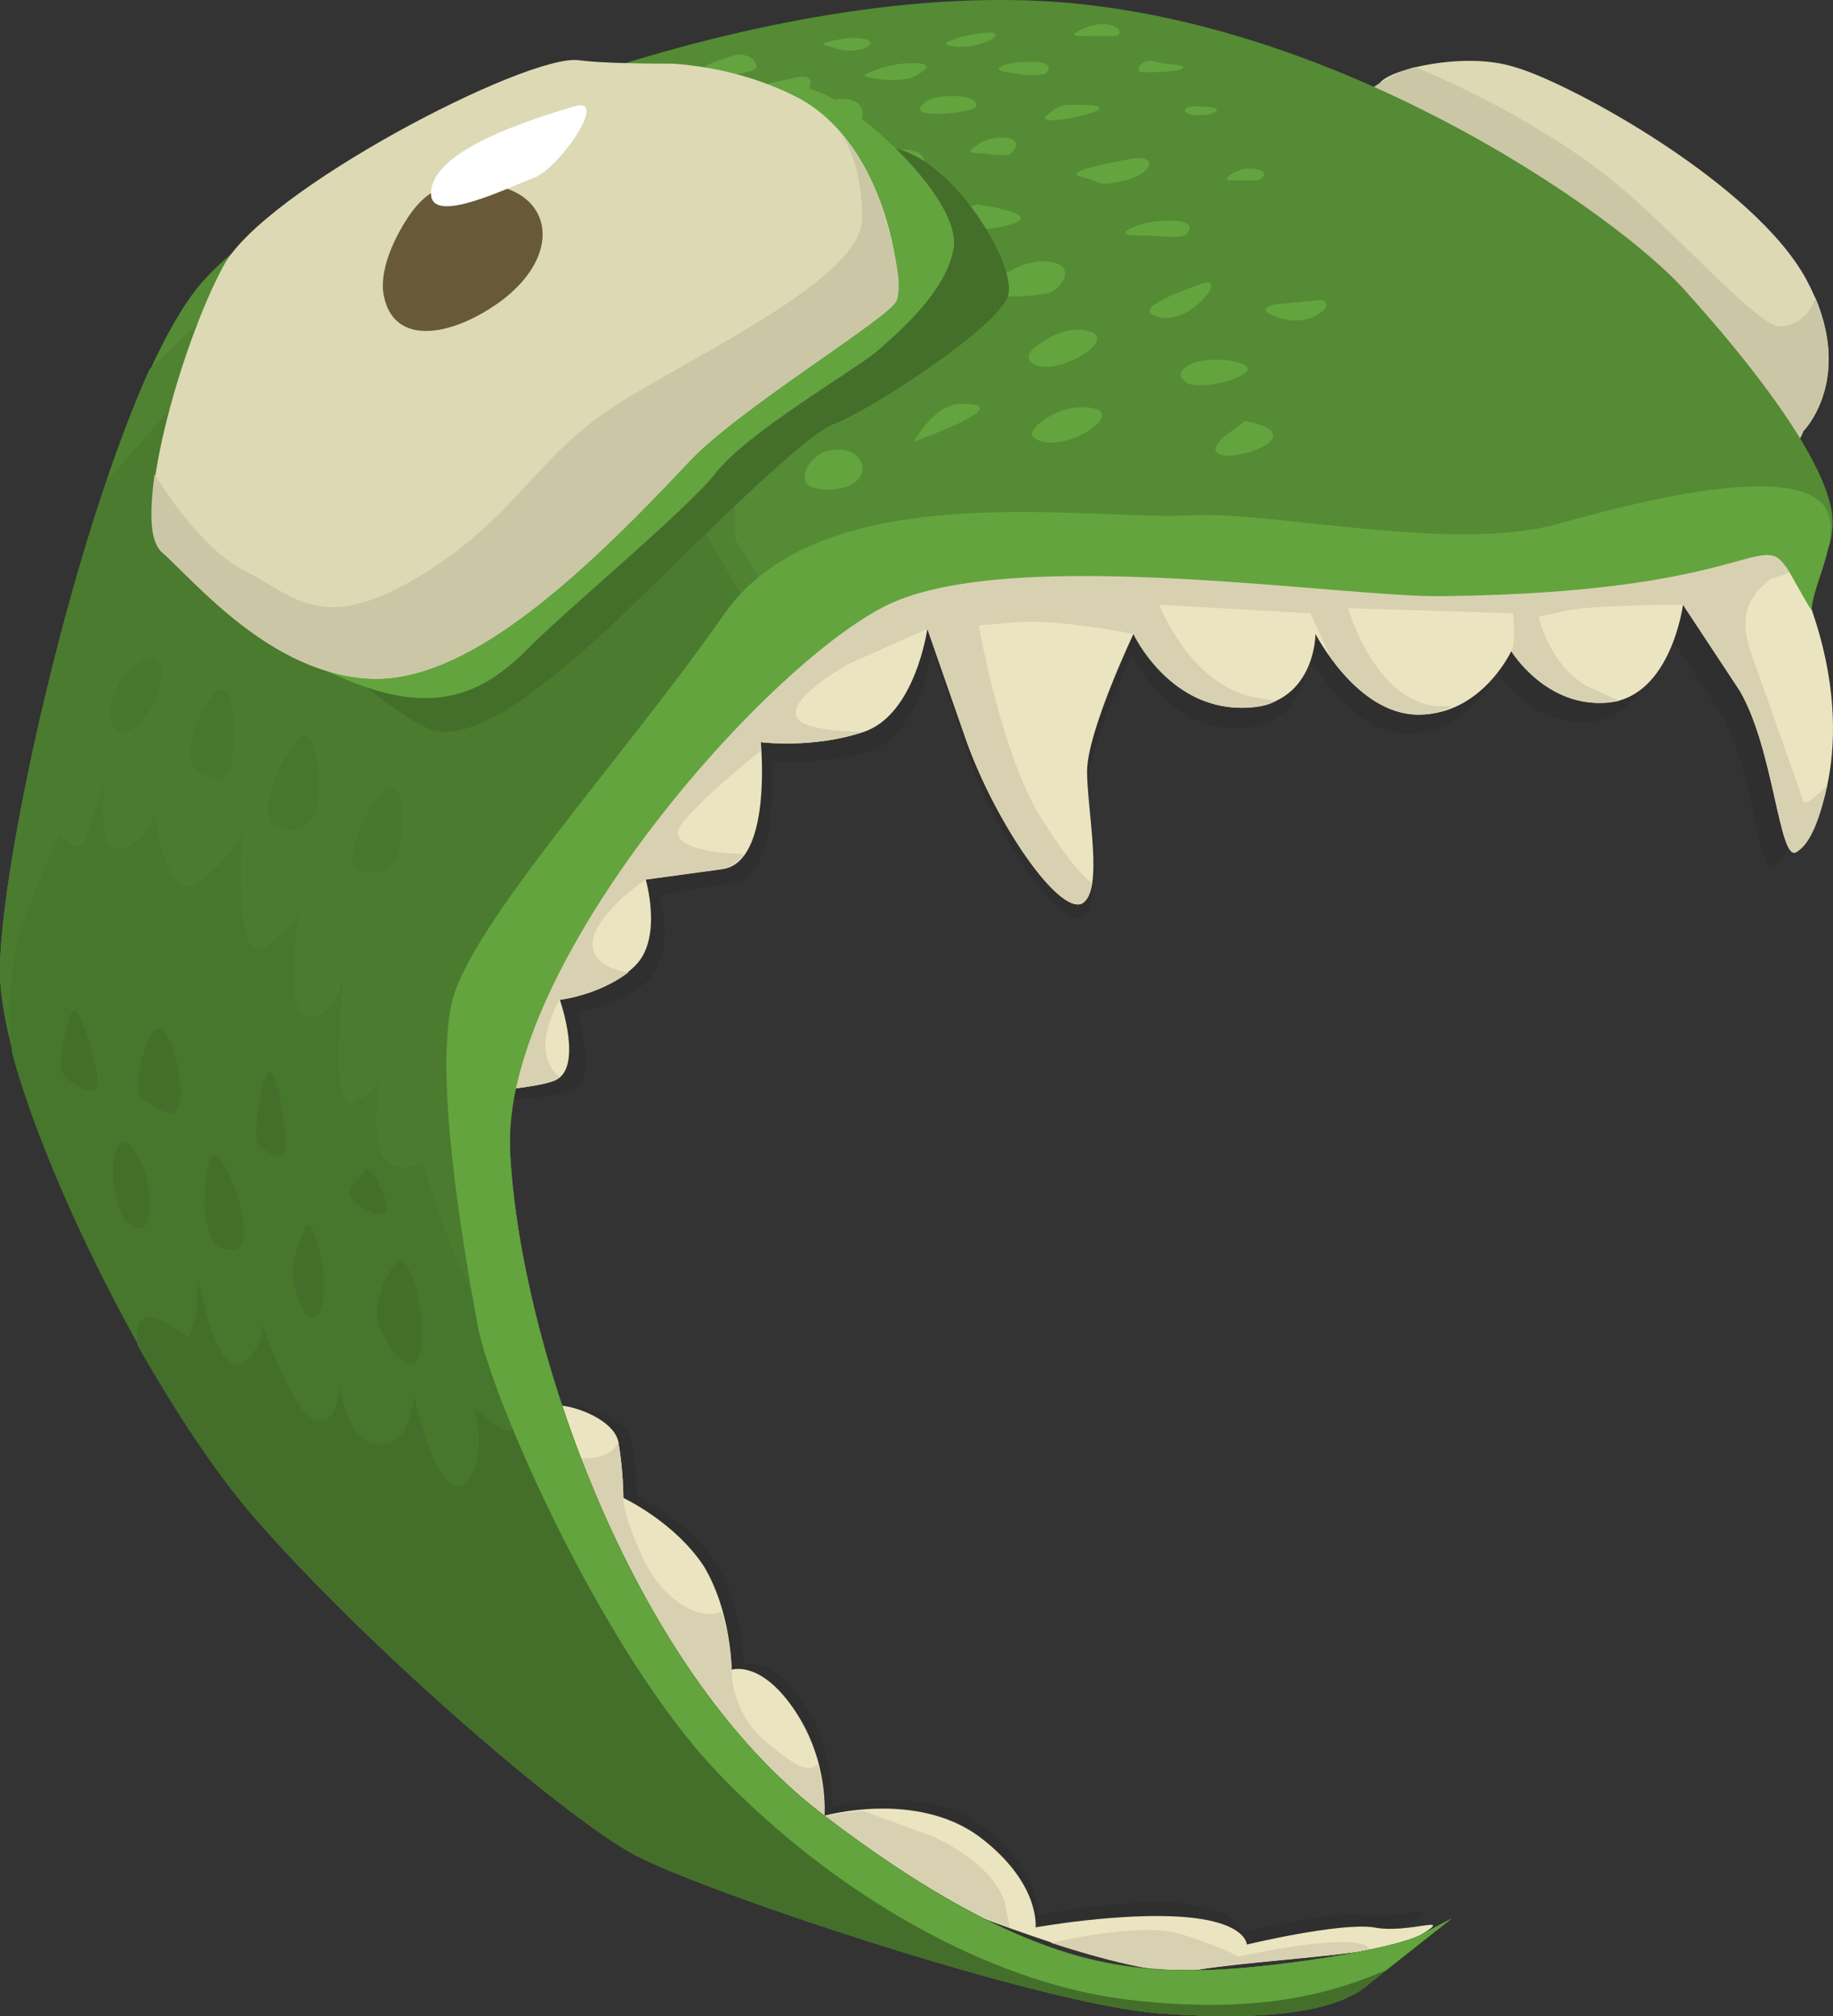 <?xml version="1.0" encoding="UTF-8" standalone="no"?>
<!-- Generator: flash2svg, http://dissentgraphics.com/tools/flash2svg -->

<svg
   xmlns:dc="http://purl.org/dc/elements/1.1/"
   xmlns:cc="http://creativecommons.org/ns#"
   xmlns:rdf="http://www.w3.org/1999/02/22-rdf-syntax-ns#"
   xmlns:svg="http://www.w3.org/2000/svg"
   xmlns="http://www.w3.org/2000/svg"
   xmlns:sodipodi="http://sodipodi.sourceforge.net/DTD/sodipodi-0.dtd"
   xmlns:inkscape="http://www.inkscape.org/namespaces/inkscape"
   id="AvatarAssets"
   image-rendering="auto"
   version="1.1"
   x="0px"
   y="0px"
   width="53.367"
   height="58.683"
   viewBox="0 0 53.367 58.683"
   inkscape:version="0.48.4 r9939"
   sodipodi:docname="AvatarAssets_sideHatLizard.svg">
  <rect x="0" y="0" width="53.367" height="58.683" fill="#333333" stroke="none"/>
  <sodipodi:namedview
     pagecolor="#ffffff"
     bordercolor="#666666"
     borderopacity="1"
     objecttolerance="10"
     gridtolerance="10"
     guidetolerance="10"
     inkscape:pageopacity="0"
     inkscape:pageshadow="2"
     inkscape:window-width="640"
     inkscape:window-height="480"
     id="namedview3859"
     showgrid="false"
     fit-margin-top="0"
     fit-margin-left="0"
     fit-margin-right="0"
     fit-margin-bottom="0"
     inkscape:zoom="1.9032258"
     inkscape:cx="49.749"
     inkscape:cy="-27.568965"
     inkscape:window-x="0"
     inkscape:window-y="0"
     inkscape:window-maximized="0"
     inkscape:current-layer="AvatarAssets" />
  <defs
     id="defs3690" />
  <g
     id="sideHatLizard1"
     overflow="visible"
     style="overflow:visible"
     transform="translate(17.749,24.252)">
    <g
       id="sideHatLizard_0">
      <g
         id="element">
        <g
           id="group1">
          <g
             id="drawingObject">
            <path
               id="path"
               d="m 31.501,-12.299 c 0,0 -21.15,-1.5 -23.55,-0.85 -2.45,0.6 -8.6,8.6 -10.5,10.4 -1.95,1.8 -6.3,8.1 -6.65,13 -0.3,4.85 8.55,14.75 11,16.55 2.4,1.75 12.75,6.3 15.1,5.9 2.35,-0.4 5.55,-0.4 6.45,-1 0.95,-0.65 -0.4,-0.05 -1.4,-0.2 -0.95,-0.15 -3.55,0.5 -3.55,0.5 l 1.4,-0.3 -1.4,0.3 c 0,0 0,-0.65 -1.75,-0.85 -1.8,-0.15 -4.2,0.35 -4.2,0.35 l 1.45,-0.25 -1.45,0.25 c 0,0 0.15,-1.3 -1.6,-2.6 -1.8,-1.3 -4.4,-0.55 -4.4,-0.55 l 1.55,-0.2 -1.55,0.2 c 0,0 0.2,-1.55 -0.8,-3 -0.95,-1.5 -1.75,-1.15 -1.75,-1.15 l 0.5,0 -0.5,0 c 0,0 0,-1.65 -0.8,-2.95 -0.85,-1.3 -2.3,-1.95 -2.3,-1.95 l 0.85,0.5 -0.85,-0.5 c 0,0 0,-0.8 -0.15,-1.6 -0.15,-0.8 -2.1,-1.3 -2.1,-0.8 0,0.45 -4.35,-8.95 -4.35,-8.95 0,0 3.9,-0.15 4.7,-0.45 0.8,-0.35 0.15,-2.3 0.15,-2.3 0,0 1.3,-0.15 2.1,-0.95 0.8,-0.85 0.3,-2.45 0.3,-2.45 l 0.15,0.9 -0.15,-0.9 2.1,-0.35 c 1.45,-0.15 1.15,-3.55 1.15,-3.55 l -0.05,1.7 0.05,-1.7 0.9,0 -0.9,0 c 0,0 1.45,0.15 2.9,-0.3 1.45,-0.5 1.8,-2.95 1.8,-2.95 l 1.1,3.25 c 0.8,2.3 2.6,4.85 3.25,4.55 0.65,-0.35 0.15,-2.6 0.15,-3.75 0,-1.1 1.3,-3.9 1.3,-3.9 l -0.65,1.55 0.65,-1.55 0.75,1.1 -0.75,-1.1 c 0,0 0.95,2.15 3.05,2.15 2.1,0 2.1,-2.15 2.1,-2.15 l -0.25,1.1 0.25,-1.1 0.8,1.15 -0.8,-1.15 c 0,0 1.15,2.3 2.9,2.3 1.8,0 2.6,-1.8 2.6,-1.8 l -0.6,0.9 0.6,-0.9 0.7,0.8 -0.7,-0.8 c 0,0 0.95,1.65 2.75,1.45 1.75,-0.15 2.1,-2.75 2.1,-2.75 l -0.4,1.3 0.4,-1.3 1.6,2.45 c 1,1.6 1.15,4.85 1.6,4.55 0.5,-0.35 1.8,-2.95 0.45,-6.85 q -0.75,-2.1 -1.85,-4.5 l -1,-1.95 z"
               inkscape:connector-curvature="0"
               style="fill:#000000;fill-opacity:0.086" />
          </g>
          <g
             id="drawingObject1">
            <path
               id="path1"
               d="m 34.551,0.551 c 0.5,-0.35 1.85,-3 0.45,-7.05 q -0.75,-2.1 -1.9,-4.6 l -1.05,-2.05 c 0,0 -21.8,-1.5 -24.3,-0.85 -2.5,0.6 -8.85,8.85 -10.85,10.7 -2,1.85 -6.5,8.35 -6.85,13.35 -0.3,5 8.85,15.15 11.35,17 2.5,1.85 13.15,6.5 15.6,6.05 2.4,-0.4 5.75,-0.4 6.65,-1.05 0.95,-0.6 -0.4,0 -1.4,-0.2 -1,-0.15 -3.7,0.5 -3.7,0.5 l 1.5,-0.3 -1.5,0.3 c 0,0 0,-0.65 -1.8,-0.8 -1.85,-0.15 -4.35,0.3 -4.35,0.3 l 1.5,-0.2 -1.5,0.2 c 0,0 0.15,-1.3 -1.65,-2.65 -1.85,-1.35 -4.5,-0.6 -4.5,-0.6 l 1.55,-0.2 -1.55,0.2 c 0,0 0.15,-1.55 -0.85,-3.05 -1,-1.5 -1.85,-1.2 -1.85,-1.2 l 0.55,0.05 -0.55,-0.05 c 0,0 0,-1.65 -0.8,-3 -0.85,-1.3 -2.35,-2 -2.35,-2 l 0.85,0.5 -0.85,-0.5 c 0,0 0,-0.8 -0.15,-1.65 -0.2,-0.85 -2.2,-1.35 -2.2,-0.85 0,0.5 -4.5,-9.15 -4.5,-9.15 0,0 4,-0.15 4.85,-0.5 0.85,-0.35 0.15,-2.35 0.15,-2.35 0,0 1.35,-0.15 2.2,-1 0.8,-0.8 0.3,-2.5 0.3,-2.5 l 0.15,0.95 -0.15,-0.95 2.2,-0.3 c 1.5,-0.15 1.15,-3.7 1.15,-3.7 l 0,1.8 0,-1.8 0.95,0.05 -0.95,-0.05 c 0,0 1.5,0.2 3,-0.3 1.5,-0.5 1.85,-3 1.85,-3 l 1.15,3.3 c 0.85,2.35 2.65,5 3.35,4.7 0.65,-0.35 0.15,-2.7 0.15,-3.85 0,-1.15 1.35,-4 1.35,-4 l -0.65,1.55 0.65,-1.55 0.75,1.1 -0.75,-1.1 c 0,0 1,2.15 3.15,2.15 2.15,0 2.15,-2.15 2.15,-2.15 l -0.25,1.1 0.25,-1.1 0.85,1.2 -0.85,-1.2 c 0,0 1.2,2.35 3,2.35 1.85,0 2.7,-1.85 2.7,-1.85 l -0.65,0.95 0.65,-0.95 0.75,0.8 -0.75,-0.8 c 0,0 1,1.65 2.8,1.5 1.85,-0.15 2.2,-2.85 2.2,-2.85 l -0.4,1.35 0.4,-1.35 1.65,2.5 c 1,1.7 1.15,5 1.65,4.7 z"
               inkscape:connector-curvature="0"
               style="fill:#eae5c0" />
          </g>
          <g
             id="drawingObject2">
            <path
               id="path2"
               d="m 23.451,-13.649 -2.5,-0.15 c -3.1,0.25 -9.85,0.95 -16.2,1.95 -2.85,2.75 -6.45,7.25 -7.85,8.55 -1.45,1.35 -4.25,5.15 -5.8,9.05 0.8,0.85 1.7,1.6 2.55,2.2 l -0.1,-0.25 c 0,0 4,-0.15 4.85,-0.5 l 0.15,-0.1 c -0.95,-0.75 0,-2.25 0,-2.25 l -0.35,0.85 0.35,-0.85 c 0,0 1.15,-0.15 2,-0.8 -0.75,-0.1 -1.2,-0.5 -1,-1.1 0.35,-0.85 1.5,-1.6 1.5,-1.6 l -0.6,0.5 0.6,-0.5 2.2,-0.3 c 0.25,-0.05 0.45,-0.2 0.65,-0.4 l -0.1,-0.05 c -0.5,0 -2.15,-0.15 -1.75,-0.8 0.35,-0.55 1.9,-1.85 2.35,-2.2 l 0,-0.25 0.95,0.05 -0.95,-0.05 c 0,0 1.5,0.2 3,-0.3 0,0 -1.6,0 -1.9,-0.35 -0.35,-0.35 0.4,-1 1.4,-1.6 l 2.35,-1.05 1.15,3.3 c 0.85,2.35 2.65,5 3.35,4.7 0.15,-0.1 0.25,-0.3 0.3,-0.6 -0.25,-0.15 -0.65,-0.6 -1.4,-1.75 -1.25,-1.9 -1.9,-5.75 -1.9,-5.75 l 0.5,2.15 -0.5,-2.15 1.25,-0.1 c 1.25,-0.05 3.25,0.35 3.25,0.35 l 0.75,1.1 -0.75,-1.1 c 0,0 1,2.15 3.15,2.15 0.4,0 0.75,-0.05 1,-0.2 l -0.6,-0.1 c -1.9,-0.35 -2.8,-2.7 -2.8,-2.7 l 0.7,1.2 -0.7,-1.2 4.4,0.25 0.6,1.3 c 0.5,0.7 1.4,1.65 2.55,1.65 0.4,0 0.7,-0.1 1,-0.25 l -0.5,0 c -1.8,-0.2 -2.55,-2.85 -2.55,-2.85 l 0.6,1.35 -0.6,-1.35 4.8,0.15 0.05,0.45 -0.05,-0.45 c 0,0 0.1,0.85 -0.05,1.1 l 0.75,0.8 -0.75,-0.8 c 0,0 1,1.65 2.8,1.5 l 0.35,-0.05 -0.65,-0.3 c -1.35,-0.5 -1.7,-2.15 -1.7,-2.15 l 0.35,0.9 -0.35,-0.9 0.7,-0.15 c 0.65,-0.2 3.5,-0.2 3.5,-0.2 l 1.65,2.5 c 1,1.7 1.15,5 1.65,4.7 q 0.55,-0.3 0.9,-1.95 c -0.25,0.25 -0.65,0.65 -0.7,0.45 l -1.5,-4.25 c -0.5,-1.35 0.15,-1.85 0.55,-2.2 l 0.75,-0.25 -1,-2.4 c -3.8,-1.4 -8.2,-3.05 -10.1,-3.6 z"
               inkscape:connector-curvature="0"
               style="fill:#d8d1b1" />
          </g>
          <g
             id="group2">
            <g
               id="drawingObject3">
              <path
                 id="path3"
                 d="m 0.401,19.401 0,-0.05 c 0,0 0,-0.8 -0.15,-1.65 0,0 -0.1,0.5 -1,0.5 -0.95,0 -1.2,-1.35 -1.2,-1.35 l 0.25,0.7 -0.25,-0.7 0,0.05 c -0.1,0.1 -1.6,2.05 -1.65,2.3 l -0.5,1.4 0.35,1.15 c 2.1,2.5 4.15,4.55 5.15,5.3 1.55,1.15 6.3,3.4 10.25,4.8 l -0.15,-0.75 q -0.4,-1.1 -2.1,-1.9 l -2.05,-0.75 -1.1,0.15 c 0,0 0.05,-0.65 -0.2,-1.5 -0.25,0.25 -0.6,0.1 -1.5,-0.65 -1.05,-0.9 -1,-2.1 -1,-2.1 l 0.1,0.7 -0.1,-0.7 c 0,0 0,-0.8 -0.3,-1.7 l -0.1,0.05 c -0.5,0.15 -1.6,-0.25 -2.25,-1.75 -0.35,-0.8 -0.5,-1.3 -0.5,-1.55 z"
                 inkscape:connector-curvature="0"
                 style="fill:#d8d1b1" />
            </g>
            <g
               id="drawingObject4">
              <path
                 id="path4"
                 d="m 20.101,32.401 -1.8,0.3 q -0.4,-0.25 -1.65,-0.65 c -0.9,-0.3 -2.7,0 -3.8,0.25 1.85,0.6 3.4,0.95 4.15,0.8 1.6,-0.25 3.65,-0.35 5.15,-0.6 -0.3,-0.6 -3.85,0.2 -3.85,0.2"
                 inkscape:connector-curvature="0"
                 style="fill:#d8d1b1" />
            </g>
          </g>
        </g>
        <g
           id="group3">
          <g
             id="drawingObject5">
            <path
               id="path5"
               d="m 34.751,-11.699 c 0,0 1.6,-1.6 0.1,-4.4 -1.5,-2.8 -6.9,-5.75 -8.5,-6.2 -1.55,-0.5 -4,0.15 -3.95,0.55 q 0,0.2 1.05,0.95 1.35,0.9 1.85,1.45 l 3.4,3.7 -3.4,-3.7 c 0,0 6.5,7.15 7.8,7.95 1.35,0.8 1.65,-0.3 1.65,-0.3 z"
               inkscape:connector-curvature="0"
               style="fill:#ddd9b5" />
          </g>
          <g
             id="drawingObject6">
            <path
               id="path6"
               d="m 34.451,-11.249 0.3,-0.45 c 0,0 1.4,-1.4 0.35,-3.9 -0.15,0.55 -0.55,0.8 -1,0.85 -0.65,0.05 -3.05,-2.75 -4.85,-4.2 -0.75,-0.65 -2.9,-2.15 -5.8,-3.35 -0.45,0.1 -1.5,0.65 -1.45,0.9 0,0.4 2.25,0.95 3.3,2.05 l 3.4,3.7 q 3.6,3.75 4.4,4.25 c 1.35,0.8 1.65,-0.3 1.65,-0.3"
               inkscape:connector-curvature="0"
               style="fill:#cbc7a6" />
          </g>
        </g>
        <g
           id="drawingObject7">
          <path
             id="path7"
             d="m 22.501,-7.749 c 12.6,-1.75 11.75,-0.25 11.75,-0.25 l 0.65,0.15 -0.65,-0.15 c 0,0 1.25,0.75 1.35,-0.9 0.15,-1.6 -2.35,-4.75 -4.25,-6.85 -1.85,-2.15 -10.6,-8.4 -19.6,-8.5 -9,-0.15 -20.75,4.85 -23.65,8.25 -2.85,3.35 -5.85,16.35 -5.85,20 0,3.6 4.25,12.25 7.35,15.85 3.15,3.65 9,8.75 11.15,9.9 2.1,1.1 11.85,4.35 15.25,4.6 3.35,0.25 5.25,-0.1 6.1,-0.85 l 2.4,-1.9 -0.85,0.45 c -0.8,0.45 -4.65,1.05 -6.65,1.05 -2,0 -5,-0.1 -10.75,-4.5 -5.75,-4.35 -8.9,-14 -9.15,-19.35 -0.25,-5.4 6.4,-15.15 10,-16.9 q 2.15,-1 8,-0.55 6.8,0.55 7.4,0.45 z"
             inkscape:connector-curvature="0"
             style="fill:#548b34" />
        </g>
        <g
           id="drawingObject8">
          <path
             id="path8"
             d="m -4.849,-19.399 -1.4,0.6 c -1.45,0.6 -3.2,2.1 -4.45,2.9 l 2.15,-1.5 -2.15,1.5 c -0.65,0.45 -1.75,1.5 -2.7,2.4 -2.3,5.1 -4.35,14.5 -4.35,17.5 0,3.6 4.25,12.25 7.35,15.85 3.15,3.65 9,8.75 11.15,9.9 2.1,1.1 11.85,4.35 15.25,4.6 3.35,0.25 5.25,-0.1 6.1,-0.85 l 2.4,-1.9 -0.85,0.45 q -0.6,0.35 -2.85,0.7 -2.3,0.35 -3.8,0.35 c -2,0 -5,-0.1 -10.75,-4.5 -5.75,-4.35 -8.9,-14 -9.15,-19.35 -0.2,-3.8 3.7,-11.7 7.3,-16.65 l -0.75,-1.15 0,-3.6 c 0,0 -0.9,0.1 -1.15,-0.3 -0.25,-0.4 1.25,-1.75 1.25,-1.75 l -0.7,0.75 0.7,-0.75 c 0,0 -0.35,0.15 -1,-0.6 -0.25,-0.25 0.15,-0.55 0.8,-0.85 l -0.2,0 c -0.05,0.05 -0.15,0.15 -0.25,0.15 -0.4,0.2 -0.95,0.3 -1.35,0.05 -0.3,-0.2 -0.45,-0.6 -0.35,-0.95 l 0.15,-0.3 0.1,-0.45 -1.15,0.25 c -1.75,0.45 -0.75,-0.75 -0.75,-0.75 l -0.3,0.55 0.3,-0.55 c 0,0 -1.85,0.45 -2.7,0.1 -0.8,-0.35 0.5,-1.25 0.5,-1.25 l -0.55,0.5 0.55,-0.5 c 0,0 -1.5,0.4 -2.25,0.35 -0.75,-0.1 -0.15,-0.95 -0.15,-0.95 z"
             inkscape:connector-curvature="0"
             style="fill:#4f8332" />
        </g>
        <g
           id="drawingObject9">
          <path
             id="path9"
             d="m -5.549,-6.999 0.3,-1.2 -1.7,1.5 c -0.65,0.5 -0.3,-2.5 -0.3,-2.5 0,0 -0.7,0.9 -1.85,0.8 -1.15,-0.05 0,-2.05 0,-2.05 l -0.45,1 0.45,-1 c 0,0 -0.35,0.4 -1.4,0.9 -1.1,0.5 0.25,-2.75 0.25,-2.75 0,0 -1.2,0.75 -2,0.9 -0.85,0.2 -0.45,-1.05 -0.45,-1.05 l -0.1,0.6 0.1,-0.6 -1.95,2.2 c -1.75,5.1 -3.1,11.8 -3.1,14.25 0,3.6 4.25,12.25 7.35,15.85 3.15,3.65 9,8.75 11.15,9.9 2.1,1.1 11.85,4.35 15.25,4.6 3.35,0.25 5.25,-0.1 6.1,-0.85 l 2.4,-1.9 -0.85,0.45 c -0.8,0.45 -4.65,1.05 -6.65,1.05 -2,0 -5,-0.1 -10.75,-4.5 -5.75,-4.35 -8.9,-14 -9.15,-19.35 -0.15,-3.65 3.4,-11.05 6.85,-16 l -1.15,-1.95 c 0,0 -1.3,0.75 -2.5,1.05 -1.15,0.35 -0.5,-0.75 -0.5,-0.75 l -0.2,0.5 0.2,-0.5 c 0,0 -1.25,1.75 -2.25,1.85 -0.9,0.1 -0.2,-1.15 -0.1,-1.35 -0.1,0.15 -0.6,0.85 -2.05,1.5 -1.65,0.75 -0.65,-1.8 -0.65,-1.8"
             inkscape:connector-curvature="0"
             style="fill:#4a7b2f" />
        </g>
        <g
           id="drawingObject10">
          <path
             id="path10"
             d="m -16.399,0.901 0.4,-0.85 c 0,0 -0.7,1.3 -1.2,3 -0.25,0.8 -0.3,2 -0.2,3.35 1.15,4.2 4.45,10.5 7,13.45 3.15,3.65 9,8.75 11.15,9.9 2.1,1.1 11.85,4.35 15.25,4.6 3.35,0.25 5.25,-0.1 6.1,-0.85 l 2.4,-1.9 -0.85,0.45 c -0.8,0.45 -4.65,1.05 -6.65,1.05 q -2.15,0 -3.95,-0.6 -3,-1 -6.8,-3.9 c -4.3,-3.25 -7.1,-9.4 -8.4,-14.55 -0.3,0 -0.45,0.05 -0.55,0.15 -1.05,1.4 -2.75,-4.65 -2.75,-4.65 l 1,2.85 -1,-2.85 c 0,0 -0.55,0.4 -1.05,0 -0.5,-0.4 -0.2,-2.25 -0.2,-2.4 0,0.1 -0.1,0.35 -0.75,0.7 -0.75,0.45 -0.3,-3.65 -0.3,-3.65 0,0 -0.2,1.15 -1,1.15 -0.8,0 -0.3,-2.9 -0.3,-3.1 0,0.05 -0.1,0.4 -0.95,1.05 -1,0.75 -0.7,-3.35 -0.7,-3.35 l -0.15,0.35 0.15,-0.35 c 0,0 -0.05,0.5 -1.15,1.4 -1.1,0.95 -1.4,-2 -1.4,-2 l 0.3,1.35 -0.3,-1.35 c 0,0 -0.1,0.85 -0.95,1.1 -0.8,0.25 -0.5,-1.9 -0.5,-1.9 l -0.55,1.65 c -0.25,0.5 -0.75,-0.15 -0.75,-0.15"
             inkscape:connector-curvature="0"
             style="fill:#47762d" />
        </g>
        <g
           id="drawingObject11">
          <path
             id="path11"
             d="m -10.099,14.301 c 0,0 0,0.8 -0.65,1.15 -0.7,0.35 -1.25,-2.5 -1.25,-2.5 l 0,0.6 c 0,0.55 -0.25,1.15 -0.25,1.15 0,0 -1.5,-1.25 -1.5,-0.15 l 0,0.35 c 1.1,1.95 2.3,3.75 3.35,4.95 3.15,3.65 9,8.75 11.15,9.9 2.1,1.1 11.85,4.35 15.25,4.6 3.35,0.25 5.25,-0.1 6.1,-0.85 l 2.4,-1.9 -0.85,0.45 q -0.6,0.35 -2.85,0.7 -2.3,0.35 -3.8,0.35 c -2,0 -5,-0.1 -10.75,-4.5 -3.85,-2.9 -6.55,-8.15 -7.95,-12.95 l -1.15,-0.3 0.1,0.8 -0.1,-0.8 c 0,0 0.25,1.5 0.1,1.95 -0.2,0.4 -1.2,-0.6 -1.2,-0.6 l 0.15,0.9 -0.15,-0.9 c 0,0 0.45,1.65 -0.3,2.25 -0.75,0.6 -1.45,-2.6 -1.45,-2.6 0,0 -0.05,1.5 -1.05,1.45 -1,-0.1 -1.1,-1.85 -1.1,-1.85 l 0.2,0.9 -0.2,-0.9 c 0,0 0,1.25 -0.65,1.15 -0.7,-0.05 -1.6,-2.8 -1.6,-2.8 z"
             inkscape:connector-curvature="0"
             style="fill:#436f2a" />
        </g>
        <g
           id="drawingObject12">
          <path
             id="path12"
             d="m 35.451,-8.049 -0.45,1.55 c 0,-0.75 1.05,-2.4 0.25,-3.15 q -1.3,-1.15 -7.65,0.65 c -3.1,0.85 -8.35,-0.4 -10.75,-0.25 -2.95,0.15 -10.65,-1.2 -13.5,2.85 -2.85,4.1 -7.45,9.1 -7.95,11.35 -0.5,2.25 0.35,7.15 0.75,9.35 0.4,2.15 3.65,9.55 7,13.05 3.35,3.5 7.85,6.1 11.9,6.6 3.75,0.45 5.9,-0.15 7.55,-0.85 l 1.9,-1.5 -0.85,0.45 c -0.8,0.45 -4.65,1.05 -6.65,1.05 -2,0 -5,-0.1 -10.75,-4.5 -5.75,-4.35 -8.9,-14 -9.15,-19.35 -0.25,-5.4 7.4,-14.15 11,-15.9 3.65,-1.75 13.25,-0.2 16.15,-0.25 8.9,-0.1 9.25,-1.95 10,-0.85 -0.05,-0.15 0.75,1.35 0.75,1.25"
             inkscape:connector-curvature="0"
             style="fill:#63a43e" />
        </g>
        <g
           id="group4">
          <g
             id="drawingObject13">
            <path
               id="path13"
               d="m -0.999,-20.599 c -0.55,-0.15 -0.75,-0.25 -0.7,-0.3 l -0.025,-0.025 -0.775,0.575 q -1.3,0.9 0,0.85 c 2.1,-0.15 2.6,-0.9 2.6,-0.9 -0.4,-0.05 -0.75,-0.15 -1.1,-0.2 z"
               inkscape:connector-curvature="0"
               style="fill:#63a43e" />
          </g>
          <g
             id="drawingObject14">
            <path
               id="path14"
               d="m 0.601,-18.999 0.25,-0.9 c 0,0 -2,0.5 -2.25,1 q -0.15,0.35 0.65,0.25 0.7,-0.05 1.35,-0.35 z"
               inkscape:connector-curvature="0"
               style="fill:#63a43e" />
          </g>
          <g
             id="drawingObject15">
            <path
               id="path15"
               d="m 2.251,-18.599 -0.8,-0.65 -0.7,0.65 q -0.65,0.75 -0.5,0.95 c 0.2,0.3 1.3,0.05 2,-0.1 0.75,-0.15 0.9,-0.45 0.9,-0.45 l -0.9,-0.4 z"
               inkscape:connector-curvature="0"
               style="fill:#63a43e" />
          </g>
          <g
             id="drawingObject16">
            <path
               id="path16"
               d="m 4.301,-17.149 -0.3,-0.6 q -0.35,0.15 -0.75,0.3 -0.75,0.35 -0.8,0.65 c -0.1,0.45 0.1,0.75 1.05,0.6 1,-0.2 1.55,-0.7 1.55,-0.7 0,0 -0.7,0 -0.75,-0.25 z"
               inkscape:connector-curvature="0"
               style="fill:#63a43e" />
          </g>
          <g
             id="drawingObject17">
            <path
               id="path17"
               d="m 7.201,-15.649 c 0,0 -1.55,-0.2 -1.15,-0.65 q 0.45,-0.45 -0.65,0.2 -1,0.55 -0.8,0.8 c 0.3,0.4 0.55,0.85 1.4,0.35 l 1.2,-0.7 z"
               inkscape:connector-curvature="0"
               style="fill:#63a43e" />
          </g>
          <g
             id="drawingObject18">
            <path
               id="path18"
               d="m 2.001,-21.649 -1,-0.25 q -1.45,0.3 -1.25,0.6 c 0.3,0.4 0.7,0.5 1.2,0.25 l 1.05,-0.6 z"
               inkscape:connector-curvature="0"
               style="fill:#63a43e" />
          </g>
          <g
             id="drawingObject19">
            <path
               id="path19"
               d="m 3.101,-20.249 c 0.4,-0.25 -0.15,-0.9 -0.15,-0.9 q -1.55,0.35 -1.45,0.75 c 0.05,0.35 1.25,0.4 1.6,0.15 z"
               inkscape:connector-curvature="0"
               style="fill:#63a43e" />
          </g>
          <g
             id="drawingObject20">
            <path
               id="path20"
               d="m 4.801,-19.999 c -0.3,-0.1 -0.45,-0.2 -0.4,-0.25 l 0,-0.025 q -0.186,0.094 -0.7,0.325 -1,0.5 -0.8,0.7 c 0.35,0.3 1.1,0.55 1.75,0.15 0.65,-0.35 0.8,-0.7 0.8,-0.7 -0.25,-0.05 -0.45,-0.1 -0.65,-0.2 z"
               inkscape:connector-curvature="0"
               style="fill:#63a43e" />
          </g>
          <g
             id="drawingObject21">
            <path
               id="path21"
               d="m 6.101,-18.349 c -0.35,-0.05 -0.5,-0.1 -0.55,-0.15 l -0.025,0 q -0.064,0.063 -0.175,0.15 -0.6,0.5 -0.45,0.6 c 0.3,0.15 1.05,0.1 1.35,-0.1 0.35,-0.15 0.75,-0.45 0.75,-0.45 -0.35,0 -0.65,0 -0.9,-0.05 z"
               inkscape:connector-curvature="0"
               style="fill:#63a43e" />
          </g>
          <g
             id="drawingObject22">
            <path
               id="path22"
               d="m 10.001,-16.949 -2.25,-0.65 q -0.3,0.1 -0.7,0.4 -0.35,0.35 -0.3,0.55 c 0.15,0.3 1.25,-0.25 2.25,-0.25 l 1,-0.05 z"
               inkscape:connector-curvature="0"
               style="fill:#63a43e" />
          </g>
          <g
             id="drawingObject23">
            <path
               id="path23"
               d="m 4.151,-22.199 c 0.35,-0.1 -0.1,-0.65 -0.65,-0.4 q -0.5,0.15 -0.65,0.25 -0.25,0.1 0.1,0.2 c 0.55,0.15 0.85,0.05 1.2,-0.05 z"
               inkscape:connector-curvature="0"
               style="fill:#63a43e" />
          </g>
          <g
             id="drawingObject24">
            <path
               id="path24"
               d="m 5.501,-21.449 c 0.4,-0.1 0.55,-0.7 -0.05,-0.55 q -2.05,0.4 -1.25,0.6 c 0.6,0.1 0.85,0.05 1.3,-0.05 z"
               inkscape:connector-curvature="0"
               style="fill:#63a43e" />
          </g>
          <g
             id="drawingObject25">
            <path
               id="path25"
               d="m 6.701,-20.399 c 1.05,-0.25 0.75,-1.15 -0.15,-0.95 q -0.35,0.1 -0.8,0.45 -0.45,0.35 -0.2,0.45 c 0.4,0.1 0.1,0.25 1.15,0.05 z"
               inkscape:connector-curvature="0"
               style="fill:#63a43e" />
          </g>
          <g
             id="drawingObject26">
            <path
               id="path26"
               d="m 8.551,-18.949 c 0.45,-0.05 1.15,-0.95 -0.1,-0.95 q -0.6,0.05 -1.15,0.45 -0.6,0.4 -0.25,0.5 c 0.45,0.15 1.1,0.05 1.5,0 z"
               inkscape:connector-curvature="0"
               style="fill:#63a43e" />
          </g>
          <g
             id="drawingObject27">
            <path
               id="path27"
               d="m 11.401,-17.649 c 1.6,-0.35 -0.7,-0.65 -0.7,-0.65 q -1.7,0.45 -1.25,0.6 c 0.35,0.1 0.35,0.35 1.95,0.05 z"
               inkscape:connector-curvature="0"
               style="fill:#63a43e" />
          </g>
          <g
             id="drawingObject28">
            <path
               id="path28"
               d="m 7.251,-22.799 c 0.35,-0.05 0.65,-0.35 -0.25,-0.35 q -1.15,0.15 -0.6,0.25 c 0.3,0.1 0.45,0.15 0.85,0.1 z"
               inkscape:connector-curvature="0"
               style="fill:#63a43e" />
          </g>
          <g
             id="drawingObject29">
            <path
               id="path29"
               d="m 8.801,-21.999 c 0.25,-0.1 0.95,-0.5 -0.3,-0.4 q -0.4,0.05 -0.8,0.2 -0.45,0.15 -0.15,0.2 c 0.45,0.1 1,0.1 1.25,0 z"
               inkscape:connector-curvature="0"
               style="fill:#63a43e" />
          </g>
          <g
             id="drawingObject30">
            <path
               id="path30"
               d="m 10.601,-21.099 c 0.15,-0.05 0.15,-0.4 -0.75,-0.35 q -0.45,0 -0.7,0.2 -0.3,0.25 0.15,0.3 c 0.7,0.05 1.2,-0.1 1.3,-0.15 z"
               inkscape:connector-curvature="0"
               style="fill:#63a43e" />
          </g>
          <g
             id="drawingObject31">
            <path
               id="path31"
               d="m 10.051,-22.899 c 0.7,0.1 1.7,-0.45 0.9,-0.4 q -0.55,0.05 -0.95,0.2 -0.45,0.15 0.05,0.2 z"
               inkscape:connector-curvature="0"
               style="fill:#63a43e" />
          </g>
          <g
             id="drawingObject32">
            <path
               id="path32"
               d="m 12.701,-22.099 c 0,0 0.4,-0.4 -0.55,-0.35 q -0.4,0 -0.7,0.1 -0.3,0.15 0.15,0.2 c 0.65,0.15 1.1,0.05 1.1,0.05 z"
               inkscape:connector-curvature="0"
               style="fill:#63a43e" />
          </g>
          <g
             id="drawingObject33">
            <path
               id="path33"
               d="m 12.801,-20.949 q -0.3,0.2 0.1,0.2 c 0.55,0 2.5,-0.5 0.45,-0.45 q -0.3,0 -0.55,0.25 z"
               inkscape:connector-curvature="0"
               style="fill:#63a43e" />
          </g>
          <g
             id="drawingObject34">
            <path
               id="path34"
               d="m 11.701,-19.799 c 0.1,-0.1 0.35,-0.45 -0.3,-0.45 q -0.4,0 -0.75,0.25 -0.3,0.2 0,0.2 l 0.6,0.05 -0.6,-0.05 c 0.35,0 0.9,0.15 1.05,0 z"
               inkscape:connector-curvature="0"
               style="fill:#63a43e" />
          </g>
          <g
             id="drawingObject35">
            <path
               id="path35"
               d="m 15.001,-18.999 c 0.8,-0.2 0.95,-0.7 0.3,-0.65 q -2.25,0.4 -1.55,0.55 c 0.6,0.15 0.4,0.3 1.25,0.1 z"
               inkscape:connector-curvature="0"
               style="fill:#63a43e" />
          </g>
          <g
             id="drawingObject36">
            <path
               id="path36"
               d="m 17.151,-20.899 c 0.55,0 0.8,-0.25 0.1,-0.25 q -0.45,-0.05 -0.5,0.1 0,0.15 0.4,0.15 z"
               inkscape:connector-curvature="0"
               style="fill:#63a43e" />
          </g>
          <g
             id="drawingObject37">
            <path
               id="path37"
               d="m 16.701,-22.299 c 0,-0.1 -0.45,-0.05 -0.75,-0.15 q -0.35,-0.1 -0.5,0.1 -0.15,0.2 0.1,0.2 c 0.3,0 1.15,0 1.15,-0.15 z"
               inkscape:connector-curvature="0"
               style="fill:#63a43e" />
          </g>
          <g
             id="drawingObject38">
            <path
               id="path38"
               d="m 14.751,-23.199 c 0.25,-0.1 0,-0.4 -0.5,-0.35 q -0.35,0.05 -0.6,0.2 -0.3,0.15 0.1,0.15 l 1,0 z"
               inkscape:connector-curvature="0"
               style="fill:#63a43e" />
          </g>
          <g
             id="drawingObject39">
            <path
               id="path39"
               d="m 18.851,-18.999 c 0.3,-0.1 0.35,-0.35 -0.3,-0.35 q -0.3,0.05 -0.5,0.2 -0.2,0.15 0.1,0.15 l 0.7,0 z"
               inkscape:connector-curvature="0"
               style="fill:#63a43e" />
          </g>
          <g
             id="drawingObject40">
            <path
               id="path40"
               d="m 16.851,-17.499 c 0.15,-0.25 -0.15,-0.4 -1,-0.3 q -0.4,0.05 -0.7,0.2 -0.35,0.2 0.2,0.2 c 0.8,0 1.35,0.15 1.5,-0.1 z"
               inkscape:connector-curvature="0"
               style="fill:#63a43e" />
          </g>
          <g
             id="drawingObject41">
            <path
               id="path41"
               d="m 12.701,-15.699 c 0.4,-0.05 1.1,-0.95 -0.15,-0.95 q -0.6,0.05 -1.15,0.45 -0.55,0.4 -0.2,0.5 c 0.45,0.15 1.05,0.05 1.5,0 z"
               inkscape:connector-curvature="0"
               style="fill:#63a43e" />
          </g>
          <g
             id="drawingObject42">
            <path
               id="path42"
               d="m 12.351,-13.649 c 0.65,0.4 2.75,-0.85 1.4,-1 q -0.55,-0.05 -1.15,0.35 -0.65,0.4 -0.25,0.65 z"
               inkscape:connector-curvature="0"
               style="fill:#63a43e" />
          </g>
          <g
             id="drawingObject43">
            <path
               id="path43"
               d="m 12.601,-11.399 c 0.9,0.25 2.65,-1 1.15,-1 q -0.6,0 -1.15,0.4 -0.6,0.45 0,0.6 z"
               inkscape:connector-curvature="0"
               style="fill:#63a43e" />
          </g>
          <g
             id="drawingObject44">
            <path
               id="path44"
               d="m 9.001,-13.649 c 0.85,0 1.75,-1.6 0.5,-1.5 q -0.85,0.1 -1,0.8 -0.2,0.7 0.5,0.7 z"
               inkscape:connector-curvature="0"
               style="fill:#63a43e" />
          </g>
          <g
             id="drawingObject45">
            <path
               id="path45"
               d="m 8.851,-11.399 c 0,0 3.15,-1.1 1.4,-1.1 q -0.5,0 -1,0.55 -0.25,0.3 -0.4,0.55 z"
               inkscape:connector-curvature="0"
               style="fill:#63a43e" />
          </g>
          <g
             id="drawingObject46">
            <path
               id="path46"
               d="m 7.351,-12.399 c 0.5,-0.1 0.4,-1.6 -0.5,-1.5 q -1.8,0.3 -1.1,1 c 0.5,0.5 1.1,0.65 1.6,0.5 z"
               inkscape:connector-curvature="0"
               style="fill:#63a43e" />
          </g>
          <g
             id="drawingObject47">
            <path
               id="path47"
               d="m 6.351,-9.999 c 1.25,0 1.25,-1 0.5,-1.15 q -0.75,-0.1 -1.1,0.5 -0.3,0.65 0.6,0.65 z"
               inkscape:connector-curvature="0"
               style="fill:#63a43e" />
          </g>
          <g
             id="drawingObject48">
            <path
               id="path48"
               d="m 16.101,-14.999 c 0.9,0.1 1.9,-1.25 1.15,-1 q -2.3,0.8 -1.15,1 z"
               inkscape:connector-curvature="0"
               style="fill:#63a43e" />
          </g>
          <g
             id="drawingObject49">
            <path
               id="path49"
               d="m 16.751,-13.149 c 0.35,0.4 2.85,-0.35 1.35,-0.6 q -0.75,-0.1 -1.2,0.1 -0.45,0.25 -0.15,0.5 z"
               inkscape:connector-curvature="0"
               style="fill:#63a43e" />
          </g>
          <g
             id="drawingObject50">
            <path
               id="path50"
               d="m 17.851,-10.999 c 0.75,0.1 2.5,-0.65 0.65,-1 l -0.6,0.45 q -0.5,0.45 -0.05,0.55 z"
               inkscape:connector-curvature="0"
               style="fill:#63a43e" />
          </g>
          <g
             id="drawingObject51">
            <path
               id="path51"
               d="m 19.501,-14.999 c 1.1,0.35 1.85,-0.65 1,-0.5 q -1.05,0.1 -1.1,0.1 -0.65,0.15 0.1,0.4 z"
               inkscape:connector-curvature="0"
               style="fill:#63a43e" />
          </g>
        </g>
        <g
           id="drawingObject52">
          <path
             id="path52"
             d="m -10.599,-13.799 c 1.25,-0.1 1.7,-1.75 0.9,-1.5 q -0.65,0.2 -1.2,0.85 -0.55,0.7 0.3,0.65 z"
             inkscape:connector-curvature="0"
             style="fill:#4a7b2f" />
        </g>
        <g
           id="drawingObject53">
          <path
             id="path53"
             d="m -9.349,-11.999 c 0.95,-0.45 2.1,-2.4 0.9,-2.25 q -0.7,0.05 -1.15,1.35 -0.45,1.25 0.25,0.9 z"
             inkscape:connector-curvature="0"
             style="fill:#4a7b2f" />
        </g>
        <g
           id="drawingObject54">
          <path
             id="path54"
             d="m -6.149,-11.149 c 0.55,-0.55 0.65,-2.05 -0.3,-1.6 q -0.65,0.3 -1.1,0.9 -0.45,0.6 -0.05,0.8 c 0.6,0.25 0.9,0.5 1.45,-0.1 z"
             inkscape:connector-curvature="0"
             style="fill:#4a7b2f" />
        </g>
        <g
           id="drawingObject55">
          <path
             id="path55"
             d="m -3.349,-9.649 c 0.35,-0.6 0.25,-1.85 -0.5,-1.65 q -0.65,0.15 -0.95,0.9 -0.35,0.7 0.05,0.9 c 0.5,0.25 1.1,0.5 1.4,-0.15 z"
             inkscape:connector-curvature="0"
             style="fill:#4a7b2f" />
        </g>
        <g
           id="drawingObject56">
          <path
             id="path56"
             d="m -0.449,-9.649 c 0.3,-0.65 0.2,-1.25 -0.5,-1.15 q -0.35,0.05 -0.6,0.6 -0.25,0.6 0.05,0.75 c 0.4,0.2 0.75,0.5 1.05,-0.2 z"
             inkscape:connector-curvature="0"
             style="fill:#4a7b2f" />
        </g>
        <g
           id="drawingObject57">
          <path
             id="path57"
             d="m -1.899,-12.749 c 1.45,-0.05 1.5,-1.7 0.5,-1.5 q -0.75,0.15 -1.1,0.85 -0.4,0.7 0.6,0.65 z"
             inkscape:connector-curvature="0"
             style="fill:#4a7b2f" />
        </g>
        <g
           id="drawingObject58">
          <path
             id="path58"
             d="m -4.899,-13.899 c 0.9,0.1 2.5,-1.9 1.2,-1.8 q -0.9,0.1 -1.4,0.95 -0.45,0.8 0.2,0.85 z"
             inkscape:connector-curvature="0"
             style="fill:#4a7b2f" />
        </g>
        <g
           id="drawingObject59">
          <path
             id="path59"
             d="m -6.999,-15.549 c 0.65,0.05 1.4,-1.45 0.85,-1.45 q -0.55,0 -0.95,0.7 -0.4,0.7 0.1,0.75 z"
             inkscape:connector-curvature="0"
             style="fill:#4a7b2f" />
        </g>
        <g
           id="drawingObject60">
          <path
             id="path60"
             d="m -8.149,-16.499 c 0.45,-0.05 0.7,-1.2 0.15,-0.8 q -0.25,0.15 -0.35,0.5 -0.1,0.35 0.2,0.3 z"
             inkscape:connector-curvature="0"
             style="fill:#4a7b2f" />
        </g>
        <g
           id="drawingObject61">
          <path
             id="path61"
             d="m -13.999,-2.999 c 0.85,-0.25 1.5,-2.7 0.25,-1.95 q -0.6,0.35 -0.75,1.25 -0.15,0.9 0.5,0.7 z"
             inkscape:connector-curvature="0"
             style="fill:#47762d" />
        </g>
        <g
           id="drawingObject62">
          <path
             id="path62"
             d="m -10.999,-1.999 c 0.1,-0.7 0.15,-3 -0.65,-1.9 q -0.35,0.45 -0.5,1.2 -0.15,0.75 0.15,0.9 l 0.6,0.2 -0.6,-0.2 c 0.4,0.15 0.85,0.5 1,-0.2 z"
             inkscape:connector-curvature="0"
             style="fill:#47762d" />
        </g>
        <g
           id="drawingObject63">
          <path
             id="path63"
             d="m -8.599,-0.549 c 0.25,-0.6 0.1,-2.9 -0.5,-2.15 q -0.65,0.85 -0.8,1.7 -0.15,0.7 0.2,0.8 c 0.35,0.15 0.85,0.2 1.1,-0.35 z"
             inkscape:connector-curvature="0"
             style="fill:#47762d" />
        </g>
        <g
           id="drawingObject64">
          <path
             id="path64"
             d="m -6.149,0.551 c 0.2,-0.75 0.2,-2.6 -0.6,-1.6 q -0.45,0.55 -0.65,1.3 -0.2,0.7 0.05,0.8 c 0.35,0.15 1,0.25 1.2,-0.5 z"
             inkscape:connector-curvature="0"
             style="fill:#47762d" />
        </g>
        <g
           id="drawingObject65">
          <path
             id="path65"
             d="m -13.399,10.701 c 0,-1 -0.7,-2.2 -0.95,-1.5 q -0.2,0.5 -0.05,1.25 0.15,0.8 0.4,0.9 c 0.3,0.2 0.6,0.35 0.6,-0.65 z"
             inkscape:connector-curvature="0"
             style="fill:#436f2a" />
        </g>
        <g
           id="drawingObject66">
          <path
             id="path66"
             d="m -10.649,11.451 c 0,-0.65 -0.85,-2.95 -1.05,-1.7 q -0.2,1.05 0,1.7 0.15,0.6 0.5,0.65 c 0.45,0.1 0.55,-0.05 0.55,-0.65 z"
             inkscape:connector-curvature="0"
             style="fill:#436f2a" />
        </g>
        <g
           id="drawingObject67">
          <path
             id="path67"
             d="m -8.399,13.801 c 0.3,-0.85 -0.3,-3 -0.5,-2.25 q -0.05,0.2 -0.25,0.7 -0.15,0.5 -0.05,0.8 c 0.1,0.5 0.5,1.65 0.8,0.75 z"
             inkscape:connector-curvature="0"
             style="fill:#436f2a" />
        </g>
        <g
           id="drawingObject68">
          <path
             id="path68"
             d="m -5.499,15.001 c 0.15,-1.05 -0.35,-2.9 -0.7,-2.5 q -0.3,0.3 -0.5,0.95 -0.15,0.65 0.05,1.05 c 0.3,0.55 0.95,1.55 1.15,0.5 z"
             inkscape:connector-curvature="0"
             style="fill:#436f2a" />
        </g>
        <g
           id="drawingObject69">
          <path
             id="path69"
             d="m -12.499,7.701 c 0.05,-0.9 -0.4,-2.5 -0.85,-1.85 q -0.25,0.5 -0.35,1.1 -0.1,0.7 0.2,0.85 c 0.4,0.2 0.9,0.75 1,-0.1 z"
             inkscape:connector-curvature="0"
             style="fill:#436f2a" />
        </g>
        <g
           id="drawingObject70">
          <path
             id="path70"
             d="m -14.899,7.301 c 0.05,-0.35 -0.6,-2.7 -0.8,-2 q -0.45,1.5 -0.15,1.8 c 0.25,0.25 0.9,0.6 0.95,0.2 z"
             inkscape:connector-curvature="0"
             style="fill:#436f2a" />
        </g>
        <g
           id="drawingObject71">
          <path
             id="path71"
             d="m -9.449,9.201 c 0.1,-0.45 -0.3,-2.6 -0.5,-2.2 q -0.2,0.35 -0.3,1.2 -0.1,0.85 0.05,0.9 c 0.2,0.15 0.6,0.5 0.75,0.1 z"
             inkscape:connector-curvature="0"
             style="fill:#436f2a" />
        </g>
        <g
           id="drawingObject72">
          <path
             id="path72"
             d="m -6.499,10.951 c 0.05,-0.35 -0.45,-1.25 -0.6,-1.15 q -0.1,0.15 -0.4,0.45 -0.15,0.25 0.05,0.45 c 0.3,0.3 0.85,0.55 0.95,0.25 z"
             inkscape:connector-curvature="0"
             style="fill:#436f2a" />
        </g>
        <g
           id="group5">
          <g
             id="drawingObject73">
            <path
               id="path73"
               d="m 11.601,-15.649 c 0.25,-0.85 -1.45,-3.75 -3.15,-4.25 -1.7,-0.5 -13.7,11.7 -13.7,11.7 q -1.25,0.95 -3.4,2.3 l -1.35,-0.85 1.95,1.75 -1.95,-1.75 c 0,0 3.6,3.35 4.85,3.75 1.25,0.35 3.25,-1.25 5.15,-3 1.85,-1.75 5.5,-5.5 6.5,-5.9 1,-0.35 4.85,-2.85 5.1,-3.75 z"
               inkscape:connector-curvature="0"
               style="fill:#436f2a" />
          </g>
          <g
             id="drawingObject74">
            <path
               id="path74"
               d="m 3.101,-10.499 c 0.9,-1.15 3.9,-2.9 4.65,-3.5 0.75,-0.65 2,-1.75 2.25,-2.95 0.3,-1.2 -1.9,-3.45 -3.45,-4.4 -1.55,-0.95 -3.7,-0.15 -4.05,0.1 q -0.2,0.15 -0.85,1.15 -0.85,1.25 -1.3,1.85 l -10.5,12 0.4,0.55 -0.4,-0.55 c 0,0 0.15,0.85 2.65,1.85 2.5,1 3.85,0.25 5,-0.85 1.1,-1.15 4.75,-4.15 5.6,-5.25 z"
               inkscape:connector-curvature="0"
               style="fill:#63a43e" />
          </g>
        </g>
        <g
           id="group6">
          <g
             id="drawingObject75">
            <path
               id="path75"
               d="m 8.351,-15.499 c 0.2,-0.5 -0.25,-4.5 -2.85,-5.9 q -1.65,-0.85 -3.65,-1 -2,0 -2.75,-0.1 c -1.5,-0.2 -9.2,3.8 -10.35,6 -1.2,2.2 -2.75,7.55 -1.75,8.35 0.95,0.85 3.15,3.5 6,3.65 2.8,0.15 6.1,-2.9 9.25,-6.25 1.4,-1.55 5.9,-4.25 6.1,-4.75 z"
               inkscape:connector-curvature="0"
               style="fill:#ddd9b5" />
          </g>
          <g
             id="drawingObject76">
            <path
               id="path76"
               d="m 2.251,-10.749 c 1.4,-1.55 5.9,-4.25 6.1,-4.75 q 0.2,-0.45 -0.2,-1.95 -0.438,-1.753 -1.4,-2.9 c 0.1,0.15 0.2,0.35 0.3,0.6 0.2,0.55 0.3,1.15 0.3,1.85 0,1.75 -4.75,3.9 -7.1,5.4 -2.4,1.5 -2.9,3.25 -5.75,5 -2.9,1.75 -3.65,0.6 -5.15,-0.15 -1,-0.5 -2.05,-1.9 -2.6,-2.8 -0.15,1.15 -0.15,2 0.25,2.3 0.95,0.85 3.15,3.5 6,3.65 2.8,0.15 6.1,-2.9 9.25,-6.25 z"
               inkscape:connector-curvature="0"
               style="fill:#cbc7a6" />
          </g>
          <g
             id="drawingObject77">
            <path
               id="path77"
               d="m -3.149,-15.499 c 2.25,-1.7 1.15,-4 -1.8,-3.25 q -0.6,0.2 -1.15,1.2 -0.55,1 -0.5,1.75 c 0.2,1.65 1.95,1.4 3.45,0.3 z"
               inkscape:connector-curvature="0"
               style="fill:#685a38" />
          </g>
          <g
             id="drawingObject78">
            <path
               id="path78"
               d="m -2.149,-19.099 c 0.75,-0.35 2.15,-2.4 1.1,-2.05 q -4.1,1.2 -4.15,2.5 c -0.05,1 2.25,-0.15 3.05,-0.45 z"
               inkscape:connector-curvature="0"
               style="fill:#ffffff" />
          </g>
        </g>
      </g>
    </g>
  </g>
</svg>
